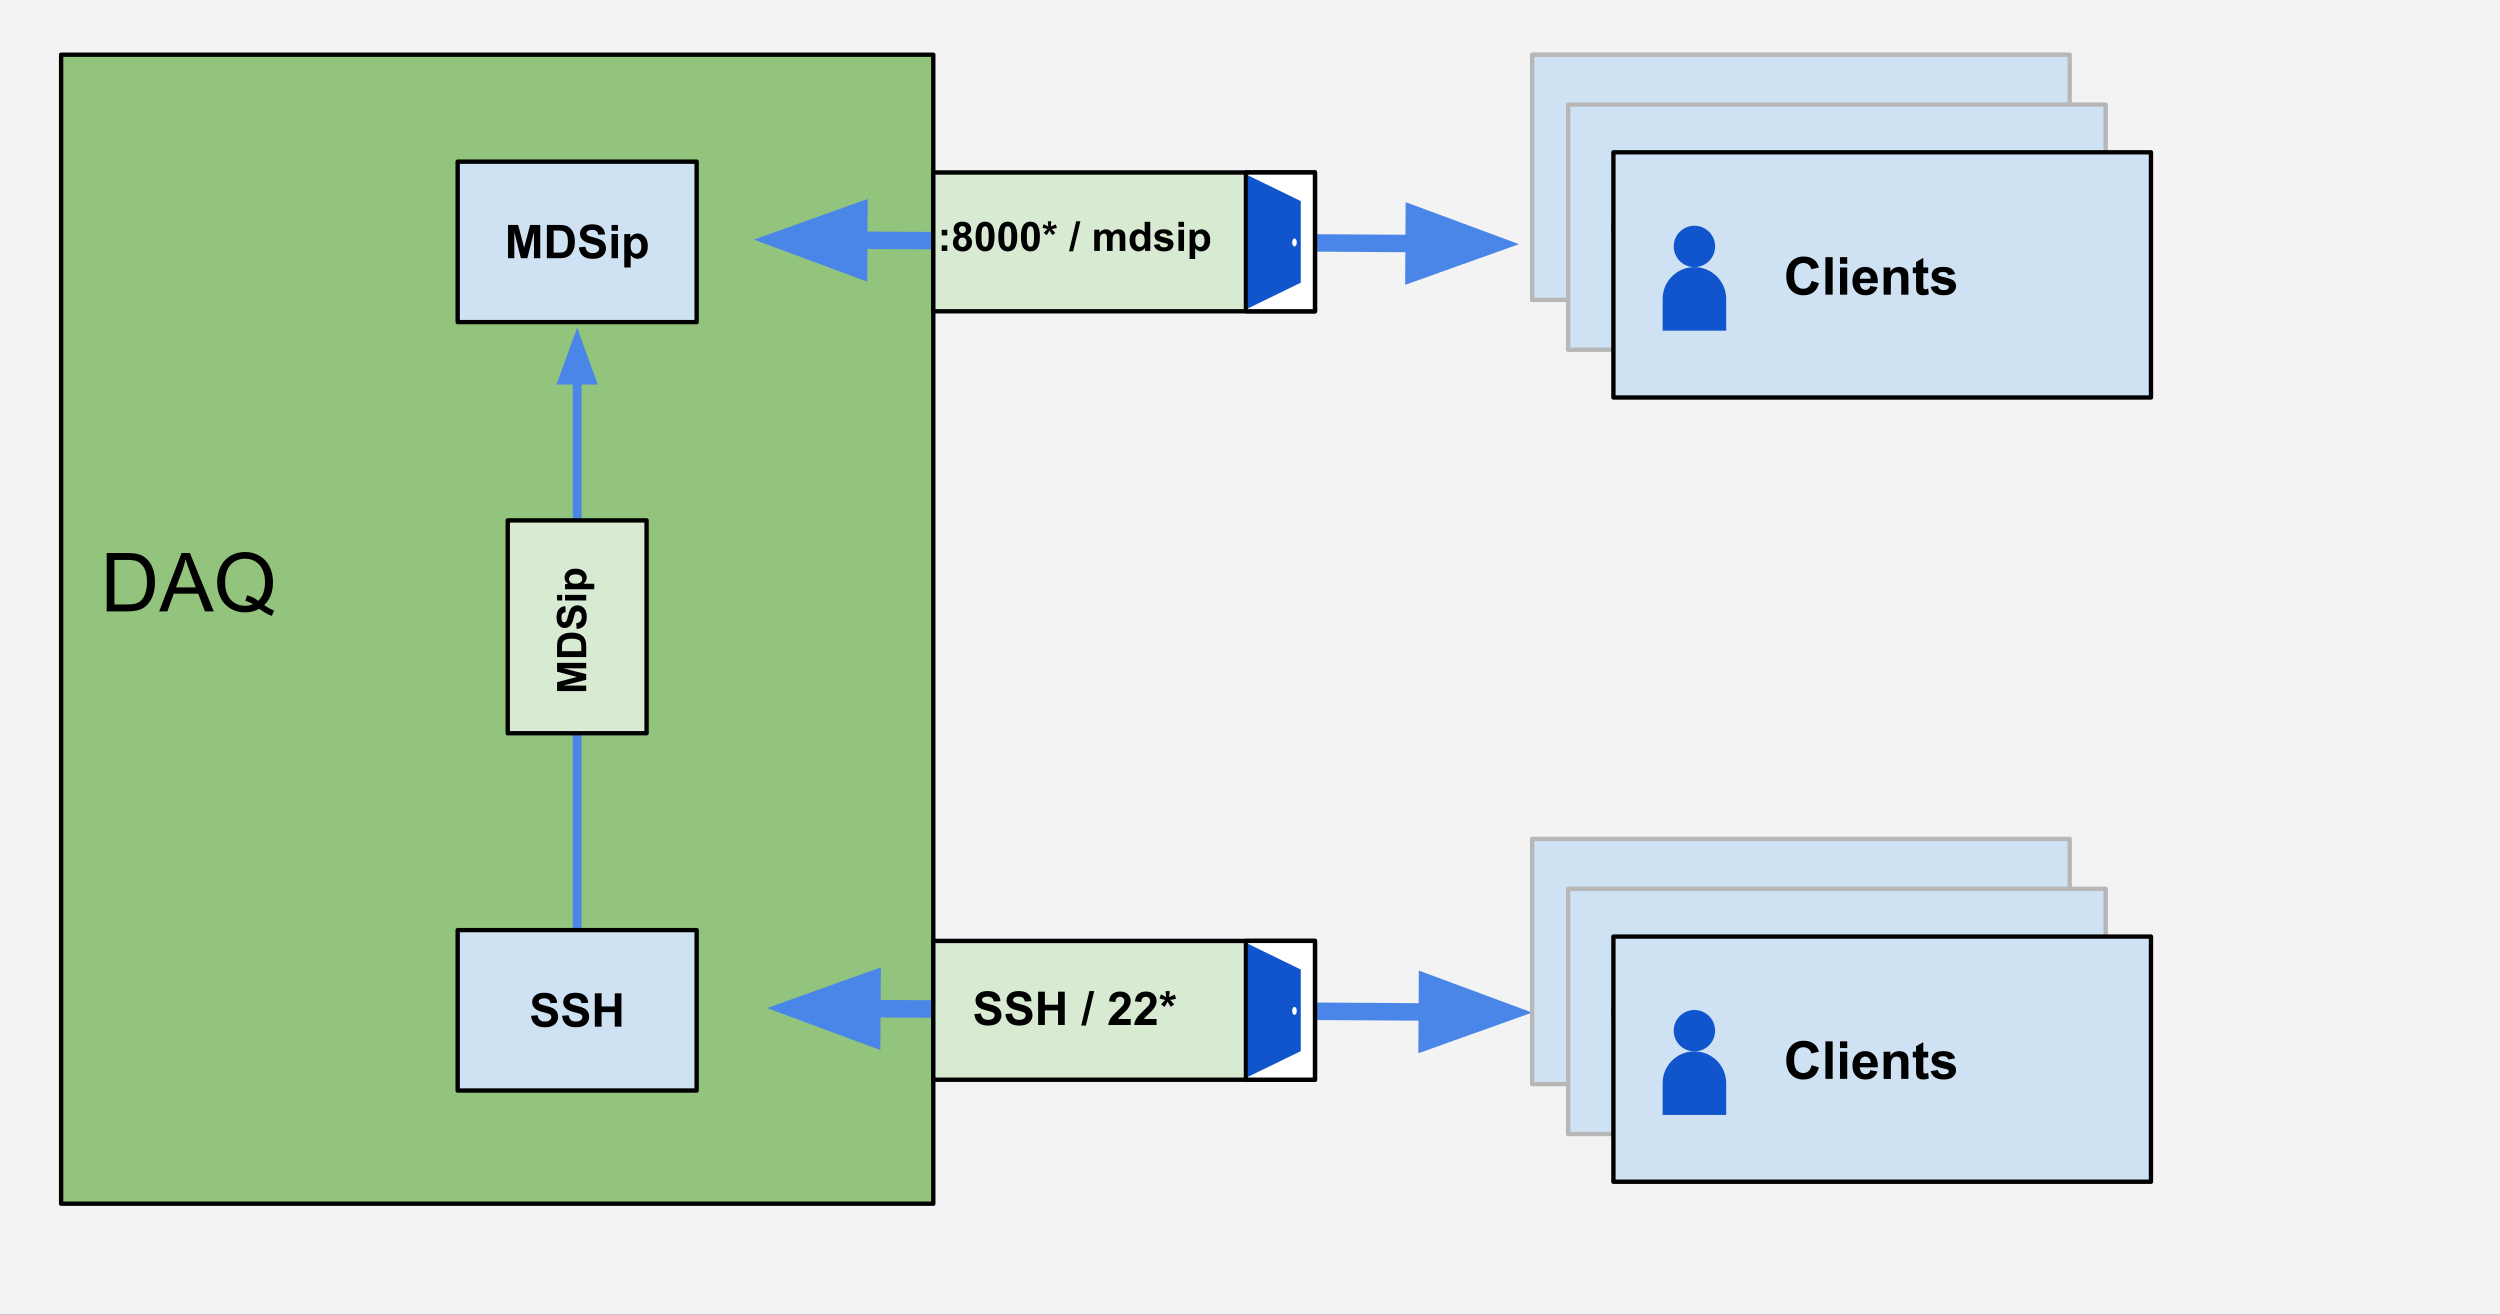 <svg version="1.1" viewBox="0.0 0.0 572.289 300.916" fill="none" stroke="none" stroke-linecap="square" stroke-miterlimit="10" xmlns:xlink="http://www.w3.org/1999/xlink" xmlns="http://www.w3.org/2000/svg"><rect x="0.0" y="0.0" width="572.289" height="300.916" fill="#333333" stroke="none"/><clipPath id="p.0"><path d="m0 0l572.289 0l0 300.916l-572.289 0l0 -300.916z" clip-rule="nonzero"/></clipPath><g clip-path="url(#p.0)"><path fill="#f3f3f3" d="m0 0l572.289 0l0 300.916l-572.289 0z" fill-rule="evenodd"/><path fill="#93c47d" d="m13.992 12.522l199.654 0l0 263.024l-199.654 0z" fill-rule="evenodd"/><path stroke="#000000" stroke-width="1.0" stroke-linejoin="round" stroke-linecap="butt" d="m13.992 12.522l199.654 0l0 263.024l-199.654 0z" fill-rule="evenodd"/><path fill="#000000" d="m24.43 139.954l0 -13.359l4.609 0q1.547 0 2.375 0.203q1.141 0.25 1.953 0.953q1.062 0.891 1.578 2.281q0.531 1.391 0.531 3.172q0 1.516 -0.359 2.703q-0.359 1.172 -0.922 1.938q-0.547 0.766 -1.203 1.219q-0.656 0.438 -1.594 0.672q-0.938 0.219 -2.141 0.219l-4.828 0zm1.766 -1.578l2.859 0q1.312 0 2.062 -0.234q0.75 -0.25 1.203 -0.703q0.625 -0.625 0.969 -1.688q0.359 -1.062 0.359 -2.578q0 -2.094 -0.688 -3.219q-0.688 -1.125 -1.672 -1.5q-0.703 -0.281 -2.281 -0.281l-2.812 0l0 10.203zm10.239 1.578l5.125 -13.359l1.906 0l5.469 13.359l-2.016 0l-1.547 -4.047l-5.594 0l-1.469 4.047l-1.875 0zm3.859 -5.484l4.531 0l-1.406 -3.703q-0.625 -1.688 -0.938 -2.766q-0.266 1.281 -0.719 2.547l-1.469 3.922zm20.178 4.047q1.234 0.859 2.266 1.25l-0.516 1.219q-1.438 -0.516 -2.875 -1.625q-1.484 0.828 -3.281 0.828q-1.812 0 -3.297 -0.875q-1.469 -0.875 -2.266 -2.453q-0.797 -1.594 -0.797 -3.578q0 -1.984 0.797 -3.594q0.812 -1.625 2.281 -2.469q1.484 -0.859 3.328 -0.859q1.844 0 3.328 0.891q1.484 0.875 2.266 2.453q0.781 1.578 0.781 3.562q0 1.656 -0.5 2.969q-0.5 1.312 -1.516 2.281zm-3.891 -2.25q1.531 0.422 2.516 1.281q1.562 -1.422 1.562 -4.281q0 -1.625 -0.547 -2.828q-0.547 -1.219 -1.609 -1.875q-1.062 -0.672 -2.391 -0.672q-1.969 0 -3.281 1.359q-1.297 1.344 -1.297 4.031q0 2.594 1.281 4.0q1.297 1.391 3.297 1.391q0.953 0 1.781 -0.359q-0.828 -0.531 -1.75 -0.766l0.438 -1.281z" fill-rule="nonzero"/><path fill="#000000" fill-opacity="0.0" d="m175.584 230.759l175.15 1.039" fill-rule="evenodd"/><path stroke="#4a86e8" stroke-width="4.0" stroke-linejoin="round" stroke-linecap="butt" d="m199.584 230.901l127.15 0.755" fill-rule="evenodd"/><path fill="#4a86e8" stroke="#4a86e8" stroke-width="4.0" stroke-linecap="butt" d="m199.623 224.294l-18.191 6.499l18.113 6.715z" fill-rule="evenodd"/><path fill="#4a86e8" stroke="#4a86e8" stroke-width="4.0" stroke-linecap="butt" d="m326.695 238.262l18.191 -6.499l-18.113 -6.715z" fill-rule="evenodd"/><path fill="#000000" fill-opacity="0.0" d="m172.568 54.853l175.15 1.039" fill-rule="evenodd"/><path stroke="#4a86e8" stroke-width="4.0" stroke-linejoin="round" stroke-linecap="butt" d="m196.568 54.995l127.15 0.755" fill-rule="evenodd"/><path fill="#4a86e8" stroke="#4a86e8" stroke-width="4.0" stroke-linecap="butt" d="m196.607 48.389l-18.191 6.499l18.113 6.715z" fill-rule="evenodd"/><path fill="#4a86e8" stroke="#4a86e8" stroke-width="4.0" stroke-linecap="butt" d="m323.679 62.357l18.191 -6.499l-18.113 -6.715z" fill-rule="evenodd"/><path fill="#d9ead3" d="m213.647 215.391l87.37 0l0 31.78l-87.37 0z" fill-rule="evenodd"/><path stroke="#000000" stroke-width="1.0" stroke-linejoin="round" stroke-linecap="butt" d="m213.647 215.391l87.37 0l0 31.78l-87.37 0z" fill-rule="evenodd"/><path fill="#000000" d="m223.038 232.147l1.5 -0.141q0.125 0.75 0.531 1.109q0.422 0.344 1.125 0.344q0.75 0 1.125 -0.312q0.375 -0.312 0.375 -0.734q0 -0.266 -0.156 -0.453q-0.156 -0.188 -0.562 -0.328q-0.266 -0.094 -1.234 -0.344q-1.234 -0.297 -1.734 -0.75q-0.703 -0.625 -0.703 -1.531q0 -0.594 0.328 -1.094q0.344 -0.516 0.953 -0.781q0.625 -0.266 1.5 -0.266q1.438 0 2.156 0.641q0.734 0.625 0.781 1.672l-1.547 0.078q-0.094 -0.594 -0.422 -0.844q-0.328 -0.266 -0.984 -0.266q-0.672 0 -1.047 0.281q-0.234 0.172 -0.234 0.469q0 0.266 0.219 0.469q0.297 0.234 1.422 0.5q1.125 0.266 1.656 0.562q0.547 0.281 0.844 0.781q0.312 0.484 0.312 1.203q0 0.656 -0.375 1.234q-0.359 0.562 -1.031 0.844q-0.656 0.281 -1.656 0.281q-1.438 0 -2.219 -0.672q-0.781 -0.672 -0.922 -1.953zm7.108 0l1.5 -0.141q0.125 0.75 0.531 1.109q0.422 0.344 1.125 0.344q0.75 0 1.125 -0.312q0.375 -0.312 0.375 -0.734q0 -0.266 -0.156 -0.453q-0.156 -0.188 -0.562 -0.328q-0.266 -0.094 -1.234 -0.344q-1.234 -0.297 -1.734 -0.75q-0.703 -0.625 -0.703 -1.531q0 -0.594 0.328 -1.094q0.344 -0.516 0.953 -0.781q0.625 -0.266 1.5 -0.266q1.438 0 2.156 0.641q0.734 0.625 0.781 1.672l-1.547 0.078q-0.094 -0.594 -0.422 -0.844q-0.328 -0.266 -0.984 -0.266q-0.672 0 -1.047 0.281q-0.234 0.172 -0.234 0.469q0 0.266 0.219 0.469q0.297 0.234 1.422 0.5q1.125 0.266 1.656 0.562q0.547 0.281 0.844 0.781q0.312 0.484 0.312 1.203q0 0.656 -0.375 1.234q-0.359 0.562 -1.031 0.844q-0.656 0.281 -1.656 0.281q-1.438 0 -2.219 -0.672q-0.781 -0.672 -0.922 -1.953zm7.498 2.484l0 -7.625l1.547 0l0 3.0l3.016 0l0 -3.0l1.531 0l0 7.625l-1.531 0l0 -3.328l-3.016 0l0 3.328l-1.547 0zm9.859 0.125l1.891 -7.891l1.094 0l-1.906 7.891l-1.078 0zm11.328 -1.484l0 1.359l-5.125 0q0.078 -0.766 0.5 -1.453q0.422 -0.703 1.641 -1.828q0.984 -0.922 1.219 -1.25q0.297 -0.453 0.297 -0.906q0 -0.484 -0.266 -0.75q-0.266 -0.266 -0.719 -0.266q-0.453 0 -0.734 0.281q-0.266 0.281 -0.312 0.922l-1.453 -0.156q0.125 -1.203 0.812 -1.719q0.688 -0.531 1.719 -0.531q1.125 0 1.766 0.609q0.656 0.609 0.656 1.516q0 0.516 -0.188 0.984q-0.188 0.453 -0.578 0.969q-0.266 0.344 -0.969 0.984q-0.688 0.625 -0.875 0.828q-0.172 0.203 -0.297 0.406l2.906 0zm5.927 0l0 1.359l-5.125 0q0.078 -0.766 0.5 -1.453q0.422 -0.703 1.641 -1.828q0.984 -0.922 1.219 -1.25q0.297 -0.453 0.297 -0.906q0 -0.484 -0.266 -0.75q-0.266 -0.266 -0.719 -0.266q-0.453 0 -0.734 0.281q-0.266 0.281 -0.312 0.922l-1.453 -0.156q0.125 -1.203 0.812 -1.719q0.688 -0.531 1.719 -0.531q1.125 0 1.766 0.609q0.656 0.609 0.656 1.516q0 0.516 -0.188 0.984q-0.188 0.453 -0.578 0.969q-0.266 0.344 -0.969 0.984q-0.688 0.625 -0.875 0.828q-0.172 0.203 -0.297 0.406l2.906 0zm1.817 -2.766l-0.797 -0.609q0.375 -0.422 0.781 -0.797q0.172 -0.156 0.203 -0.203q-0.125 -0.016 -0.734 -0.172q-0.453 -0.109 -0.594 -0.156l0.312 -0.922q0.688 0.281 1.219 0.609q-0.125 -0.844 -0.125 -1.391l0.922 0q0 0.391 -0.141 1.406q0.109 -0.047 0.453 -0.203q0.469 -0.219 0.859 -0.375l0.281 0.953q-0.578 0.125 -1.344 0.25l0.625 0.703q0.188 0.219 0.297 0.344l-0.797 0.531l-0.703 -1.156q-0.312 0.562 -0.719 1.188z" fill-rule="nonzero"/><path fill="#cfe2f3" d="m350.734 12.514l123.055 0l0 56.126l-123.055 0z" fill-rule="evenodd"/><path stroke="#b7b7b7" stroke-width="1.0" stroke-linejoin="round" stroke-linecap="butt" d="m350.734 12.514l123.055 0l0 56.126l-123.055 0z" fill-rule="evenodd"/><path fill="#000000" d="m370.702 42.81l1.766 0.453q-0.562 2.172 -2.0 3.328q-1.438 1.141 -3.531 1.141q-2.156 0 -3.516 -0.875q-1.344 -0.891 -2.062 -2.547q-0.703 -1.672 -0.703 -3.594q0 -2.078 0.797 -3.625q0.797 -1.562 2.266 -2.359q1.484 -0.812 3.25 -0.812q2.0 0 3.359 1.016q1.375 1.016 1.906 2.875l-1.734 0.406q-0.469 -1.453 -1.359 -2.109q-0.875 -0.672 -2.203 -0.672q-1.547 0 -2.578 0.734q-1.031 0.734 -1.453 1.984q-0.422 1.234 -0.422 2.562q0 1.703 0.5 2.969q0.5 1.266 1.547 1.906q1.047 0.625 2.266 0.625q1.484 0 2.516 -0.859q1.031 -0.859 1.391 -2.547zm3.692 4.688l0 -13.359l1.641 0l0 13.359l-1.641 0zm4.192 -11.469l0 -1.891l1.641 0l0 1.891l-1.641 0zm0 11.469l0 -9.672l1.641 0l0 9.672l-1.641 0zm10.77 -3.109l1.688 0.203q-0.406 1.484 -1.484 2.312q-1.078 0.812 -2.766 0.812q-2.125 0 -3.375 -1.297q-1.234 -1.312 -1.234 -3.672q0 -2.453 1.25 -3.797q1.266 -1.344 3.266 -1.344q1.938 0 3.156 1.328q1.234 1.312 1.234 3.703q0 0.156 0 0.438l-7.219 0q0.094 1.594 0.906 2.453q0.812 0.844 2.016 0.844q0.906 0 1.547 -0.469q0.641 -0.484 1.016 -1.516zm-5.391 -2.656l5.406 0q-0.109 -1.219 -0.625 -1.828q-0.781 -0.953 -2.031 -0.953q-1.125 0 -1.906 0.766q-0.766 0.75 -0.844 2.016zm9.141 5.766l0 -9.672l1.469 0l0 1.375q1.062 -1.594 3.078 -1.594q0.875 0 1.609 0.312q0.734 0.312 1.094 0.828q0.375 0.5 0.516 1.203q0.094 0.453 0.094 1.594l0 5.953l-1.641 0l0 -5.891q0 -1.0 -0.203 -1.484q-0.188 -0.5 -0.672 -0.797q-0.484 -0.297 -1.141 -0.297q-1.047 0 -1.812 0.672q-0.75 0.656 -0.75 2.516l0 5.281l-1.641 0zm13.954 -1.469l0.234 1.453q-0.688 0.141 -1.234 0.141q-0.891 0 -1.391 -0.281q-0.484 -0.281 -0.688 -0.734q-0.203 -0.469 -0.203 -1.938l0 -5.578l-1.203 0l0 -1.266l1.203 0l0 -2.391l1.625 -0.984l0 3.375l1.656 0l0 1.266l-1.656 0l0 5.672q0 0.688 0.078 0.891q0.094 0.203 0.281 0.328q0.203 0.109 0.578 0.109q0.266 0 0.719 -0.062zm0.949 -1.422l1.625 -0.25q0.125 0.969 0.75 1.5q0.625 0.516 1.75 0.516q1.125 0 1.672 -0.453q0.547 -0.469 0.547 -1.094q0 -0.547 -0.484 -0.875q-0.328 -0.219 -1.672 -0.547q-1.812 -0.469 -2.516 -0.797q-0.688 -0.328 -1.047 -0.906q-0.359 -0.594 -0.359 -1.312q0 -0.641 0.297 -1.188q0.297 -0.562 0.812 -0.922q0.375 -0.281 1.031 -0.469q0.672 -0.203 1.422 -0.203q1.141 0 2.0 0.328q0.859 0.328 1.266 0.891q0.422 0.562 0.578 1.5l-1.609 0.219q-0.109 -0.75 -0.641 -1.172q-0.516 -0.422 -1.469 -0.422q-1.141 0 -1.625 0.375q-0.469 0.375 -0.469 0.875q0 0.312 0.188 0.578q0.203 0.266 0.641 0.438q0.234 0.094 1.438 0.422q1.75 0.453 2.438 0.75q0.688 0.297 1.078 0.859q0.391 0.562 0.391 1.406q0 0.828 -0.484 1.547q-0.469 0.719 -1.375 1.125q-0.906 0.391 -2.047 0.391q-1.875 0 -2.875 -0.781q-0.984 -0.781 -1.25 -2.328z" fill-rule="nonzero"/><path fill="#cfe2f3" d="m358.97 23.934l123.055 0l0 56.126l-123.055 0z" fill-rule="evenodd"/><path stroke="#b7b7b7" stroke-width="1.0" stroke-linejoin="round" stroke-linecap="butt" d="m358.97 23.934l123.055 0l0 56.126l-123.055 0z" fill-rule="evenodd"/><path fill="#000000" d="m378.939 54.23l1.766 0.453q-0.562 2.172 -2.0 3.328q-1.438 1.141 -3.531 1.141q-2.156 0 -3.516 -0.875q-1.344 -0.891 -2.062 -2.547q-0.703 -1.672 -0.703 -3.594q0 -2.078 0.797 -3.625q0.797 -1.562 2.266 -2.359q1.484 -0.812 3.25 -0.812q2.0 0 3.359 1.016q1.375 1.016 1.906 2.875l-1.734 0.406q-0.469 -1.453 -1.359 -2.109q-0.875 -0.672 -2.203 -0.672q-1.547 0 -2.578 0.734q-1.031 0.734 -1.453 1.984q-0.422 1.234 -0.422 2.562q0 1.703 0.5 2.969q0.5 1.266 1.547 1.906q1.047 0.625 2.266 0.625q1.484 0 2.516 -0.859q1.031 -0.859 1.391 -2.547zm3.692 4.688l0 -13.359l1.641 0l0 13.359l-1.641 0zm4.192 -11.469l0 -1.891l1.641 0l0 1.891l-1.641 0zm0 11.469l0 -9.672l1.641 0l0 9.672l-1.641 0zm10.77 -3.109l1.688 0.203q-0.406 1.484 -1.484 2.312q-1.078 0.812 -2.766 0.812q-2.125 0 -3.375 -1.297q-1.234 -1.312 -1.234 -3.672q0 -2.453 1.25 -3.797q1.266 -1.344 3.266 -1.344q1.938 0 3.156 1.328q1.234 1.312 1.234 3.703q0 0.156 0 0.438l-7.219 0q0.094 1.594 0.906 2.453q0.812 0.844 2.016 0.844q0.906 0 1.547 -0.469q0.641 -0.484 1.016 -1.516zm-5.391 -2.656l5.406 0q-0.109 -1.219 -0.625 -1.828q-0.781 -0.953 -2.031 -0.953q-1.125 0 -1.906 0.766q-0.766 0.75 -0.844 2.016zm9.141 5.766l0 -9.672l1.469 0l0 1.375q1.062 -1.594 3.078 -1.594q0.875 0 1.609 0.312q0.734 0.312 1.094 0.828q0.375 0.5 0.516 1.203q0.094 0.453 0.094 1.594l0 5.953l-1.641 0l0 -5.891q0 -1.0 -0.203 -1.484q-0.188 -0.5 -0.672 -0.797q-0.484 -0.297 -1.141 -0.297q-1.047 0 -1.812 0.672q-0.75 0.656 -0.75 2.516l0 5.281l-1.641 0zm13.954 -1.469l0.234 1.453q-0.688 0.141 -1.234 0.141q-0.891 0 -1.391 -0.281q-0.484 -0.281 -0.688 -0.734q-0.203 -0.469 -0.203 -1.938l0 -5.578l-1.203 0l0 -1.266l1.203 0l0 -2.391l1.625 -0.984l0 3.375l1.656 0l0 1.266l-1.656 0l0 5.672q0 0.688 0.078 0.891q0.094 0.203 0.281 0.328q0.203 0.109 0.578 0.109q0.266 0 0.719 -0.062zm0.949 -1.422l1.625 -0.25q0.125 0.969 0.75 1.5q0.625 0.516 1.75 0.516q1.125 0 1.672 -0.453q0.547 -0.469 0.547 -1.094q0 -0.547 -0.484 -0.875q-0.328 -0.219 -1.672 -0.547q-1.812 -0.469 -2.516 -0.797q-0.688 -0.328 -1.047 -0.906q-0.359 -0.594 -0.359 -1.312q0 -0.641 0.297 -1.188q0.297 -0.562 0.812 -0.922q0.375 -0.281 1.031 -0.469q0.672 -0.203 1.422 -0.203q1.141 0 2.0 0.328q0.859 0.328 1.266 0.891q0.422 0.562 0.578 1.5l-1.609 0.219q-0.109 -0.75 -0.641 -1.172q-0.516 -0.422 -1.469 -0.422q-1.141 0 -1.625 0.375q-0.469 0.375 -0.469 0.875q0 0.312 0.188 0.578q0.203 0.266 0.641 0.438q0.234 0.094 1.438 0.422q1.75 0.453 2.438 0.75q0.688 0.297 1.078 0.859q0.391 0.562 0.391 1.406q0 0.828 -0.484 1.547q-0.469 0.719 -1.375 1.125q-0.906 0.391 -2.047 0.391q-1.875 0 -2.875 -0.781q-0.984 -0.781 -1.25 -2.328z" fill-rule="nonzero"/><path fill="#cfe2f3" d="m369.335 34.866l123.055 0l0 56.126l-123.055 0z" fill-rule="evenodd"/><path stroke="#000000" stroke-width="1.0" stroke-linejoin="round" stroke-linecap="butt" d="m369.335 34.866l123.055 0l0 56.126l-123.055 0z" fill-rule="evenodd"/><path fill="#000000" d="m414.716 64.293l1.672 0.531q-0.375 1.406 -1.281 2.094q-0.906 0.672 -2.281 0.672q-1.719 0 -2.828 -1.156q-1.094 -1.172 -1.094 -3.203q0 -2.141 1.109 -3.328q1.109 -1.188 2.922 -1.188q1.578 0 2.562 0.922q0.578 0.562 0.875 1.594l-1.719 0.406q-0.156 -0.672 -0.641 -1.047q-0.484 -0.391 -1.172 -0.391q-0.953 0 -1.547 0.688q-0.594 0.672 -0.594 2.219q0 1.625 0.578 2.312q0.594 0.688 1.531 0.688q0.688 0 1.188 -0.438q0.5 -0.438 0.719 -1.375zm3.15 3.156l0 -8.594l1.656 0l0 8.594l-1.656 0zm3.334 -7.062l0 -1.531l1.656 0l0 1.531l-1.656 0zm0 7.062l0 -6.219l1.656 0l0 6.219l-1.656 0zm6.943 -1.984l1.641 0.281q-0.312 0.906 -1.0 1.375q-0.688 0.469 -1.703 0.469q-1.625 0 -2.406 -1.062q-0.625 -0.844 -0.625 -2.141q0 -1.547 0.812 -2.422q0.812 -0.875 2.047 -0.875q1.391 0 2.188 0.922q0.812 0.906 0.766 2.797l-4.125 0q0.031 0.734 0.406 1.141q0.375 0.406 0.953 0.406q0.375 0 0.641 -0.203q0.266 -0.219 0.406 -0.688zm0.094 -1.656q-0.016 -0.719 -0.375 -1.094q-0.344 -0.375 -0.859 -0.375q-0.531 0 -0.891 0.391q-0.344 0.406 -0.344 1.078l2.469 0zm8.627 3.641l-1.641 0l0 -3.172q0 -1.016 -0.109 -1.312q-0.094 -0.297 -0.344 -0.453q-0.234 -0.172 -0.562 -0.172q-0.438 0 -0.781 0.234q-0.328 0.234 -0.453 0.625q-0.125 0.391 -0.125 1.438l0 2.812l-1.656 0l0 -6.219l1.531 0l0 0.906q0.812 -1.047 2.062 -1.047q0.531 0 0.984 0.203q0.453 0.188 0.688 0.5q0.234 0.297 0.312 0.688q0.094 0.375 0.094 1.094l0 3.875zm4.533 -6.219l0 1.312l-1.125 0l0 2.5q0 0.766 0.031 0.891q0.031 0.125 0.141 0.219q0.125 0.078 0.281 0.078q0.234 0 0.656 -0.172l0.141 1.281q-0.562 0.25 -1.297 0.25q-0.438 0 -0.797 -0.141q-0.359 -0.156 -0.531 -0.391q-0.156 -0.25 -0.234 -0.641q-0.047 -0.297 -0.047 -1.172l0 -2.703l-0.75 0l0 -1.312l0.75 0l0 -1.234l1.656 -0.969l0 2.203l1.125 0zm0.559 4.438l1.656 -0.25q0.109 0.484 0.422 0.734q0.328 0.25 0.906 0.25q0.641 0 0.953 -0.234q0.219 -0.172 0.219 -0.438q0 -0.188 -0.109 -0.312q-0.125 -0.125 -0.547 -0.219q-2.0 -0.438 -2.531 -0.797q-0.734 -0.516 -0.734 -1.406q0 -0.812 0.625 -1.359q0.641 -0.547 1.984 -0.547q1.281 0 1.906 0.422q0.625 0.406 0.859 1.219l-1.562 0.281q-0.094 -0.359 -0.375 -0.547q-0.281 -0.203 -0.797 -0.203q-0.641 0 -0.922 0.188q-0.188 0.125 -0.188 0.328q0 0.188 0.156 0.312q0.219 0.156 1.531 0.453q1.328 0.297 1.844 0.734q0.516 0.438 0.516 1.219q0 0.859 -0.719 1.484q-0.703 0.609 -2.109 0.609q-1.266 0 -2.016 -0.516q-0.734 -0.516 -0.969 -1.406z" fill-rule="nonzero"/><path fill="#1155cc" d="m383.141 56.412l0 0c0 -2.617 2.121 -4.738 4.738 -4.738l0 0c1.257 0 2.462 0.499 3.35 1.388c0.888 0.889 1.388 2.094 1.388 3.35l0 0c0 2.617 -2.121 4.738 -4.738 4.738l0 0c-2.617 0 -4.738 -2.121 -4.738 -4.738z" fill-rule="evenodd"/><path fill="#1155cc" d="m387.878 61.147l0 0l0 0c1.929 0 3.779 0.766 5.143 2.13c1.364 1.364 2.13 3.214 2.13 5.143l0 7.274c0 6.866455E-5 -6.1035156E-5 1.2207031E-4 -1.2207031E-4 1.2207031E-4l-14.548 -1.2207031E-4l0 0c-6.1035156E-5 0 -1.2207031E-4 -5.340576E-5 -1.2207031E-4 -1.2207031E-4l1.2207031E-4 -7.274l0 0c0 -4.017 3.257 -7.274 7.274 -7.274z" fill-rule="evenodd"/><path fill="#d9ead3" d="m213.647 39.483l87.37 0l0 31.78l-87.37 0z" fill-rule="evenodd"/><path stroke="#000000" stroke-width="1.0" stroke-linejoin="round" stroke-linecap="butt" d="m213.647 39.483l87.37 0l0 31.78l-87.37 0z" fill-rule="evenodd"/><path fill="#000000" d="m215.569 53.88l0 -1.281l1.281 0l0 1.281l-1.281 0zm0 3.562l0 -1.281l1.281 0l0 1.281l-1.281 0zm3.684 -3.609q-0.5 -0.203 -0.734 -0.562q-0.219 -0.375 -0.219 -0.812q0 -0.75 0.516 -1.234q0.531 -0.484 1.484 -0.484q0.953 0 1.484 0.484q0.531 0.484 0.531 1.234q0 0.469 -0.25 0.828q-0.234 0.359 -0.672 0.547q0.547 0.234 0.828 0.672q0.297 0.422 0.297 0.969q0 0.938 -0.594 1.516q-0.578 0.578 -1.562 0.578q-0.906 0 -1.516 -0.484q-0.719 -0.562 -0.719 -1.547q0 -0.547 0.266 -1.0q0.281 -0.453 0.859 -0.703zm0.266 -1.281q0 0.375 0.203 0.594q0.219 0.219 0.578 0.219q0.375 0 0.594 -0.219q0.219 -0.219 0.219 -0.594q0 -0.359 -0.219 -0.578q-0.219 -0.219 -0.578 -0.219q-0.359 0 -0.578 0.219q-0.219 0.219 -0.219 0.578zm-0.125 2.859q0 0.531 0.266 0.828q0.281 0.297 0.688 0.297q0.391 0 0.641 -0.281q0.266 -0.297 0.266 -0.828q0 -0.469 -0.266 -0.75q-0.266 -0.297 -0.672 -0.297q-0.469 0 -0.703 0.328q-0.219 0.328 -0.219 0.703zm6.11 -4.672q0.969 0 1.516 0.688q0.656 0.828 0.656 2.719q0 1.906 -0.656 2.734q-0.547 0.672 -1.516 0.672q-0.984 0 -1.578 -0.75q-0.594 -0.75 -0.594 -2.672q0 -1.875 0.656 -2.703q0.547 -0.688 1.516 -0.688zm0 1.062q-0.234 0 -0.422 0.156q-0.172 0.141 -0.281 0.516q-0.125 0.5 -0.125 1.672q0 1.172 0.109 1.625q0.125 0.438 0.297 0.578q0.188 0.141 0.422 0.141q0.234 0 0.406 -0.141q0.188 -0.156 0.281 -0.531q0.141 -0.5 0.141 -1.672q0 -1.172 -0.125 -1.609q-0.109 -0.438 -0.297 -0.578q-0.172 -0.156 -0.406 -0.156zm5.188 -1.062q0.969 0 1.516 0.688q0.656 0.828 0.656 2.719q0 1.906 -0.656 2.734q-0.547 0.672 -1.516 0.672q-0.984 0 -1.578 -0.75q-0.594 -0.75 -0.594 -2.672q0 -1.875 0.656 -2.703q0.547 -0.688 1.516 -0.688zm0 1.062q-0.234 0 -0.422 0.156q-0.172 0.141 -0.281 0.516q-0.125 0.5 -0.125 1.672q0 1.172 0.109 1.625q0.125 0.438 0.297 0.578q0.188 0.141 0.422 0.141q0.234 0 0.406 -0.141q0.188 -0.156 0.281 -0.531q0.141 -0.5 0.141 -1.672q0 -1.172 -0.125 -1.609q-0.109 -0.438 -0.297 -0.578q-0.172 -0.156 -0.406 -0.156zm5.188 -1.062q0.969 0 1.516 0.688q0.656 0.828 0.656 2.719q0 1.906 -0.656 2.734q-0.547 0.672 -1.516 0.672q-0.984 0 -1.578 -0.75q-0.594 -0.75 -0.594 -2.672q0 -1.875 0.656 -2.703q0.547 -0.688 1.516 -0.688zm0 1.062q-0.234 0 -0.422 0.156q-0.172 0.141 -0.281 0.516q-0.125 0.5 -0.125 1.672q0 1.172 0.109 1.625q0.125 0.438 0.297 0.578q0.188 0.141 0.422 0.141q0.234 0 0.406 -0.141q0.188 -0.156 0.281 -0.531q0.141 -0.5 0.141 -1.672q0 -1.172 -0.125 -1.609q-0.109 -0.438 -0.297 -0.578q-0.172 -0.156 -0.406 -0.156zm3.735 2.031l-0.688 -0.531q0.328 -0.375 0.688 -0.703q0.141 -0.141 0.172 -0.172q-0.109 -0.016 -0.641 -0.156q-0.391 -0.094 -0.516 -0.141l0.266 -0.797q0.609 0.234 1.078 0.531q-0.109 -0.75 -0.109 -1.219l0.797 0q0 0.344 -0.109 1.219q0.078 -0.031 0.391 -0.172q0.406 -0.188 0.75 -0.312l0.25 0.812q-0.516 0.125 -1.172 0.234l0.547 0.609q0.156 0.188 0.25 0.312l-0.688 0.453l-0.625 -1.016q-0.281 0.5 -0.641 1.047zm5.097 3.719l1.656 -6.906l0.953 0l-1.672 6.906l-0.938 0zm5.777 -4.953l1.172 0l0 0.672q0.641 -0.781 1.516 -0.781q0.453 0 0.797 0.203q0.344 0.188 0.562 0.578q0.328 -0.391 0.688 -0.578q0.375 -0.203 0.797 -0.203q0.531 0 0.891 0.219q0.375 0.219 0.562 0.641q0.125 0.312 0.125 1.0l0 3.094l-1.281 0l0 -2.766q0 -0.719 -0.125 -0.922q-0.188 -0.281 -0.547 -0.281q-0.266 0 -0.516 0.172q-0.234 0.156 -0.344 0.484q-0.094 0.312 -0.094 0.984l0 2.328l-1.281 0l0 -2.656q0 -0.703 -0.078 -0.906q-0.062 -0.203 -0.203 -0.297q-0.141 -0.109 -0.391 -0.109q-0.297 0 -0.531 0.172q-0.234 0.156 -0.344 0.453q-0.094 0.297 -0.094 1.0l0 2.344l-1.281 0l0 -4.844zm12.825 4.844l-1.188 0l0 -0.703q-0.297 0.406 -0.703 0.609q-0.406 0.203 -0.812 0.203q-0.828 0 -1.438 -0.672q-0.594 -0.672 -0.594 -1.875q0 -1.234 0.578 -1.875q0.594 -0.641 1.469 -0.641q0.812 0 1.406 0.688l0 -2.406l1.281 0l0 6.672zm-3.422 -2.516q0 0.766 0.219 1.109q0.312 0.5 0.859 0.5q0.453 0 0.75 -0.375q0.312 -0.375 0.312 -1.125q0 -0.828 -0.297 -1.188q-0.297 -0.375 -0.766 -0.375q-0.453 0 -0.766 0.359q-0.312 0.359 -0.312 1.094zm4.229 1.141l1.281 -0.203q0.078 0.375 0.328 0.578q0.266 0.188 0.703 0.188q0.5 0 0.75 -0.188q0.172 -0.125 0.172 -0.344q0 -0.141 -0.094 -0.234q-0.094 -0.094 -0.422 -0.172q-1.547 -0.344 -1.969 -0.625q-0.578 -0.391 -0.578 -1.094q0 -0.625 0.5 -1.047q0.5 -0.438 1.547 -0.438q0.984 0 1.469 0.328q0.484 0.328 0.672 0.953l-1.219 0.234q-0.078 -0.281 -0.297 -0.438q-0.203 -0.156 -0.609 -0.156q-0.5 0 -0.719 0.141q-0.156 0.109 -0.156 0.266q0 0.141 0.141 0.234q0.172 0.125 1.188 0.359q1.031 0.234 1.438 0.562q0.391 0.344 0.391 0.953q0 0.672 -0.562 1.156q-0.547 0.469 -1.641 0.469q-0.984 0 -1.562 -0.391q-0.578 -0.406 -0.75 -1.094zm5.641 -4.125l0 -1.172l1.281 0l0 1.172l-1.281 0zm0 5.5l0 -4.844l1.281 0l0 4.844l-1.281 0zm2.56 -4.844l1.188 0l0 0.719q0.234 -0.359 0.625 -0.594q0.391 -0.234 0.875 -0.234q0.844 0 1.438 0.672q0.594 0.656 0.594 1.828q0 1.219 -0.594 1.891q-0.594 0.672 -1.438 0.672q-0.406 0 -0.734 -0.156q-0.328 -0.156 -0.688 -0.547l0 2.438l-1.266 0l0 -6.688zm1.266 2.344q0 0.812 0.312 1.203q0.328 0.391 0.797 0.391q0.438 0 0.734 -0.359q0.297 -0.359 0.297 -1.172q0 -0.766 -0.312 -1.125q-0.297 -0.375 -0.75 -0.375q-0.469 0 -0.781 0.359q-0.297 0.359 -0.297 1.078z" fill-rule="nonzero"/><path fill="#ffffff" d="m285.213 39.483l15.803 0l0 31.78l-15.803 0z" fill-rule="evenodd"/><path stroke="#000000" stroke-width="1.0" stroke-linejoin="round" stroke-linecap="butt" d="m285.213 39.483l15.803 0l0 31.78l-15.803 0z" fill-rule="evenodd"/><path fill="#1155cc" d="m285.632 40.124l12.134 5.909l0 18.68l-12.134 5.909z" fill-rule="evenodd"/><path fill="#ffffff" d="m295.795 55.499l0 0c0 -0.504 0.238 -0.912 0.531 -0.912l0 0c0.141 0 0.276 0.096 0.376 0.267c0.1 0.171 0.156 0.403 0.156 0.645l0 0c0 0.504 -0.238 0.912 -0.531 0.912l0 0c-0.293 0 -0.531 -0.408 -0.531 -0.912z" fill-rule="evenodd"/><path fill="#ffffff" d="m285.213 215.389l15.803 0l0 31.78l-15.803 0z" fill-rule="evenodd"/><path stroke="#000000" stroke-width="1.0" stroke-linejoin="round" stroke-linecap="butt" d="m285.213 215.389l15.803 0l0 31.78l-15.803 0z" fill-rule="evenodd"/><path fill="#1155cc" d="m285.632 216.03l12.134 5.909l0 18.68l-12.134 5.909z" fill-rule="evenodd"/><path fill="#ffffff" d="m295.795 231.404l0 0c0 -0.504 0.238 -0.912 0.531 -0.912l0 0c0.141 0 0.276 0.096 0.376 0.267c0.1 0.171 0.156 0.403 0.156 0.645l0 0c0 0.504 -0.238 0.912 -0.531 0.912l0 0c-0.293 0 -0.531 -0.408 -0.531 -0.912z" fill-rule="evenodd"/><path fill="#cfe2f3" d="m350.734 192.042l123.055 0l0 56.126l-123.055 0z" fill-rule="evenodd"/><path stroke="#b7b7b7" stroke-width="1.0" stroke-linejoin="round" stroke-linecap="butt" d="m350.734 192.042l123.055 0l0 56.126l-123.055 0z" fill-rule="evenodd"/><path fill="#000000" d="m370.702 222.337l1.766 0.453q-0.562 2.172 -2.0 3.328q-1.438 1.141 -3.531 1.141q-2.156 0 -3.516 -0.875q-1.344 -0.891 -2.062 -2.547q-0.703 -1.672 -0.703 -3.594q0 -2.078 0.797 -3.625q0.797 -1.562 2.266 -2.359q1.484 -0.812 3.25 -0.812q2.0 0 3.359 1.016q1.375 1.016 1.906 2.875l-1.734 0.406q-0.469 -1.453 -1.359 -2.109q-0.875 -0.672 -2.203 -0.672q-1.547 0 -2.578 0.734q-1.031 0.734 -1.453 1.984q-0.422 1.234 -0.422 2.562q0 1.703 0.5 2.969q0.5 1.266 1.547 1.906q1.047 0.625 2.266 0.625q1.484 0 2.516 -0.859q1.031 -0.859 1.391 -2.547zm3.692 4.688l0 -13.359l1.641 0l0 13.359l-1.641 0zm4.192 -11.469l0 -1.891l1.641 0l0 1.891l-1.641 0zm0 11.469l0 -9.672l1.641 0l0 9.672l-1.641 0zm10.77 -3.109l1.688 0.203q-0.406 1.484 -1.484 2.312q-1.078 0.812 -2.766 0.812q-2.125 0 -3.375 -1.297q-1.234 -1.312 -1.234 -3.672q0 -2.453 1.25 -3.797q1.266 -1.344 3.266 -1.344q1.938 0 3.156 1.328q1.234 1.312 1.234 3.703q0 0.156 0 0.438l-7.219 0q0.094 1.594 0.906 2.453q0.812 0.844 2.016 0.844q0.906 0 1.547 -0.469q0.641 -0.484 1.016 -1.516zm-5.391 -2.656l5.406 0q-0.109 -1.219 -0.625 -1.828q-0.781 -0.953 -2.031 -0.953q-1.125 0 -1.906 0.766q-0.766 0.75 -0.844 2.016zm9.141 5.766l0 -9.672l1.469 0l0 1.375q1.062 -1.594 3.078 -1.594q0.875 0 1.609 0.312q0.734 0.312 1.094 0.828q0.375 0.5 0.516 1.203q0.094 0.453 0.094 1.594l0 5.953l-1.641 0l0 -5.891q0 -1.0 -0.203 -1.484q-0.188 -0.5 -0.672 -0.797q-0.484 -0.297 -1.141 -0.297q-1.047 0 -1.812 0.672q-0.75 0.656 -0.75 2.516l0 5.281l-1.641 0zm13.954 -1.469l0.234 1.453q-0.688 0.141 -1.234 0.141q-0.891 0 -1.391 -0.281q-0.484 -0.281 -0.688 -0.734q-0.203 -0.469 -0.203 -1.938l0 -5.578l-1.203 0l0 -1.266l1.203 0l0 -2.391l1.625 -0.984l0 3.375l1.656 0l0 1.266l-1.656 0l0 5.672q0 0.688 0.078 0.891q0.094 0.203 0.281 0.328q0.203 0.109 0.578 0.109q0.266 0 0.719 -0.062zm0.949 -1.422l1.625 -0.25q0.125 0.969 0.75 1.5q0.625 0.516 1.75 0.516q1.125 0 1.672 -0.453q0.547 -0.469 0.547 -1.094q0 -0.547 -0.484 -0.875q-0.328 -0.219 -1.672 -0.547q-1.812 -0.469 -2.516 -0.797q-0.688 -0.328 -1.047 -0.906q-0.359 -0.594 -0.359 -1.312q0 -0.641 0.297 -1.188q0.297 -0.562 0.812 -0.922q0.375 -0.281 1.031 -0.469q0.672 -0.203 1.422 -0.203q1.141 0 2.0 0.328q0.859 0.328 1.266 0.891q0.422 0.562 0.578 1.5l-1.609 0.219q-0.109 -0.75 -0.641 -1.172q-0.516 -0.422 -1.469 -0.422q-1.141 0 -1.625 0.375q-0.469 0.375 -0.469 0.875q0 0.312 0.188 0.578q0.203 0.266 0.641 0.438q0.234 0.094 1.438 0.422q1.75 0.453 2.438 0.75q0.688 0.297 1.078 0.859q0.391 0.562 0.391 1.406q0 0.828 -0.484 1.547q-0.469 0.719 -1.375 1.125q-0.906 0.391 -2.047 0.391q-1.875 0 -2.875 -0.781q-0.984 -0.781 -1.25 -2.328z" fill-rule="nonzero"/><path fill="#cfe2f3" d="m358.97 203.462l123.055 0l0 56.126l-123.055 0z" fill-rule="evenodd"/><path stroke="#b7b7b7" stroke-width="1.0" stroke-linejoin="round" stroke-linecap="butt" d="m358.97 203.462l123.055 0l0 56.126l-123.055 0z" fill-rule="evenodd"/><path fill="#000000" d="m378.939 233.757l1.766 0.453q-0.562 2.172 -2.0 3.328q-1.438 1.141 -3.531 1.141q-2.156 0 -3.516 -0.875q-1.344 -0.891 -2.062 -2.547q-0.703 -1.672 -0.703 -3.594q0 -2.078 0.797 -3.625q0.797 -1.562 2.266 -2.359q1.484 -0.812 3.25 -0.812q2.0 0 3.359 1.016q1.375 1.016 1.906 2.875l-1.734 0.406q-0.469 -1.453 -1.359 -2.109q-0.875 -0.672 -2.203 -0.672q-1.547 0 -2.578 0.734q-1.031 0.734 -1.453 1.984q-0.422 1.234 -0.422 2.562q0 1.703 0.5 2.969q0.5 1.266 1.547 1.906q1.047 0.625 2.266 0.625q1.484 0 2.516 -0.859q1.031 -0.859 1.391 -2.547zm3.692 4.688l0 -13.359l1.641 0l0 13.359l-1.641 0zm4.192 -11.469l0 -1.891l1.641 0l0 1.891l-1.641 0zm0 11.469l0 -9.672l1.641 0l0 9.672l-1.641 0zm10.77 -3.109l1.688 0.203q-0.406 1.484 -1.484 2.312q-1.078 0.812 -2.766 0.812q-2.125 0 -3.375 -1.297q-1.234 -1.312 -1.234 -3.672q0 -2.453 1.25 -3.797q1.266 -1.344 3.266 -1.344q1.938 0 3.156 1.328q1.234 1.312 1.234 3.703q0 0.156 0 0.438l-7.219 0q0.094 1.594 0.906 2.453q0.812 0.844 2.016 0.844q0.906 0 1.547 -0.469q0.641 -0.484 1.016 -1.516zm-5.391 -2.656l5.406 0q-0.109 -1.219 -0.625 -1.828q-0.781 -0.953 -2.031 -0.953q-1.125 0 -1.906 0.766q-0.766 0.75 -0.844 2.016zm9.141 5.766l0 -9.672l1.469 0l0 1.375q1.062 -1.594 3.078 -1.594q0.875 0 1.609 0.312q0.734 0.312 1.094 0.828q0.375 0.5 0.516 1.203q0.094 0.453 0.094 1.594l0 5.953l-1.641 0l0 -5.891q0 -1.0 -0.203 -1.484q-0.188 -0.5 -0.672 -0.797q-0.484 -0.297 -1.141 -0.297q-1.047 0 -1.812 0.672q-0.75 0.656 -0.75 2.516l0 5.281l-1.641 0zm13.954 -1.469l0.234 1.453q-0.688 0.141 -1.234 0.141q-0.891 0 -1.391 -0.281q-0.484 -0.281 -0.688 -0.734q-0.203 -0.469 -0.203 -1.938l0 -5.578l-1.203 0l0 -1.266l1.203 0l0 -2.391l1.625 -0.984l0 3.375l1.656 0l0 1.266l-1.656 0l0 5.672q0 0.688 0.078 0.891q0.094 0.203 0.281 0.328q0.203 0.109 0.578 0.109q0.266 0 0.719 -0.062zm0.949 -1.422l1.625 -0.25q0.125 0.969 0.75 1.5q0.625 0.516 1.75 0.516q1.125 0 1.672 -0.453q0.547 -0.469 0.547 -1.094q0 -0.547 -0.484 -0.875q-0.328 -0.219 -1.672 -0.547q-1.812 -0.469 -2.516 -0.797q-0.688 -0.328 -1.047 -0.906q-0.359 -0.594 -0.359 -1.312q0 -0.641 0.297 -1.188q0.297 -0.562 0.812 -0.922q0.375 -0.281 1.031 -0.469q0.672 -0.203 1.422 -0.203q1.141 0 2.0 0.328q0.859 0.328 1.266 0.891q0.422 0.562 0.578 1.5l-1.609 0.219q-0.109 -0.75 -0.641 -1.172q-0.516 -0.422 -1.469 -0.422q-1.141 0 -1.625 0.375q-0.469 0.375 -0.469 0.875q0 0.312 0.188 0.578q0.203 0.266 0.641 0.438q0.234 0.094 1.438 0.422q1.75 0.453 2.438 0.75q0.688 0.297 1.078 0.859q0.391 0.562 0.391 1.406q0 0.828 -0.484 1.547q-0.469 0.719 -1.375 1.125q-0.906 0.391 -2.047 0.391q-1.875 0 -2.875 -0.781q-0.984 -0.781 -1.25 -2.328z" fill-rule="nonzero"/><path fill="#cfe2f3" d="m369.335 214.394l123.055 0l0 56.126l-123.055 0z" fill-rule="evenodd"/><path stroke="#000000" stroke-width="1.0" stroke-linejoin="round" stroke-linecap="butt" d="m369.335 214.394l123.055 0l0 56.126l-123.055 0z" fill-rule="evenodd"/><path fill="#000000" d="m414.716 243.82l1.672 0.531q-0.375 1.406 -1.281 2.094q-0.906 0.672 -2.281 0.672q-1.719 0 -2.828 -1.156q-1.094 -1.172 -1.094 -3.203q0 -2.141 1.109 -3.328q1.109 -1.188 2.922 -1.188q1.578 0 2.562 0.922q0.578 0.562 0.875 1.594l-1.719 0.406q-0.156 -0.672 -0.641 -1.047q-0.484 -0.391 -1.172 -0.391q-0.953 0 -1.547 0.688q-0.594 0.672 -0.594 2.219q0 1.625 0.578 2.312q0.594 0.688 1.531 0.688q0.688 0 1.188 -0.438q0.5 -0.438 0.719 -1.375zm3.15 3.156l0 -8.594l1.656 0l0 8.594l-1.656 0zm3.334 -7.062l0 -1.531l1.656 0l0 1.531l-1.656 0zm0 7.062l0 -6.219l1.656 0l0 6.219l-1.656 0zm6.943 -1.984l1.641 0.281q-0.312 0.906 -1.0 1.375q-0.688 0.469 -1.703 0.469q-1.625 0 -2.406 -1.062q-0.625 -0.844 -0.625 -2.141q0 -1.547 0.812 -2.422q0.812 -0.875 2.047 -0.875q1.391 0 2.188 0.922q0.812 0.906 0.766 2.797l-4.125 0q0.031 0.734 0.406 1.141q0.375 0.406 0.953 0.406q0.375 0 0.641 -0.203q0.266 -0.219 0.406 -0.688zm0.094 -1.656q-0.016 -0.719 -0.375 -1.094q-0.344 -0.375 -0.859 -0.375q-0.531 0 -0.891 0.391q-0.344 0.406 -0.344 1.078l2.469 0zm8.627 3.641l-1.641 0l0 -3.172q0 -1.016 -0.109 -1.312q-0.094 -0.297 -0.344 -0.453q-0.234 -0.172 -0.562 -0.172q-0.438 0 -0.781 0.234q-0.328 0.234 -0.453 0.625q-0.125 0.391 -0.125 1.438l0 2.812l-1.656 0l0 -6.219l1.531 0l0 0.906q0.812 -1.047 2.062 -1.047q0.531 0 0.984 0.203q0.453 0.188 0.688 0.5q0.234 0.297 0.312 0.688q0.094 0.375 0.094 1.094l0 3.875zm4.533 -6.219l0 1.312l-1.125 0l0 2.5q0 0.766 0.031 0.891q0.031 0.125 0.141 0.219q0.125 0.078 0.281 0.078q0.234 0 0.656 -0.172l0.141 1.281q-0.562 0.25 -1.297 0.25q-0.438 0 -0.797 -0.141q-0.359 -0.156 -0.531 -0.391q-0.156 -0.25 -0.234 -0.641q-0.047 -0.297 -0.047 -1.172l0 -2.703l-0.75 0l0 -1.312l0.75 0l0 -1.234l1.656 -0.969l0 2.203l1.125 0zm0.559 4.438l1.656 -0.25q0.109 0.484 0.422 0.734q0.328 0.25 0.906 0.25q0.641 0 0.953 -0.234q0.219 -0.172 0.219 -0.438q0 -0.188 -0.109 -0.312q-0.125 -0.125 -0.547 -0.219q-2.0 -0.438 -2.531 -0.797q-0.734 -0.516 -0.734 -1.406q0 -0.812 0.625 -1.359q0.641 -0.547 1.984 -0.547q1.281 0 1.906 0.422q0.625 0.406 0.859 1.219l-1.562 0.281q-0.094 -0.359 -0.375 -0.547q-0.281 -0.203 -0.797 -0.203q-0.641 0 -0.922 0.188q-0.188 0.125 -0.188 0.328q0 0.188 0.156 0.312q0.219 0.156 1.531 0.453q1.328 0.297 1.844 0.734q0.516 0.438 0.516 1.219q0 0.859 -0.719 1.484q-0.703 0.609 -2.109 0.609q-1.266 0 -2.016 -0.516q-0.734 -0.516 -0.969 -1.406z" fill-rule="nonzero"/><path fill="#1155cc" d="m383.141 235.94l0 0c0 -2.617 2.121 -4.738 4.738 -4.738l0 0c1.257 0 2.462 0.499 3.35 1.388c0.888 0.889 1.388 2.094 1.388 3.35l0 0c0 2.617 -2.121 4.738 -4.738 4.738l0 0c-2.617 0 -4.738 -2.121 -4.738 -4.738z" fill-rule="evenodd"/><path fill="#1155cc" d="m387.878 240.674l0 0l0 0c1.929 0 3.779 0.766 5.143 2.13c1.364 1.364 2.13 3.214 2.13 5.143l0 7.274c0 6.1035156E-5 -6.1035156E-5 1.2207031E-4 -1.2207031E-4 1.2207031E-4l-14.548 -1.2207031E-4l0 0c-6.1035156E-5 0 -1.2207031E-4 -6.1035156E-5 -1.2207031E-4 -1.2207031E-4l1.2207031E-4 -7.274l0 0c0 -4.017 3.257 -7.274 7.274 -7.274z" fill-rule="evenodd"/><path fill="#cfe2f3" d="m104.766 37.01l54.709 0l0 36.724l-54.709 0z" fill-rule="evenodd"/><path stroke="#000000" stroke-width="1.0" stroke-linejoin="round" stroke-linecap="butt" d="m104.766 37.01l54.709 0l0 36.724l-54.709 0z" fill-rule="evenodd"/><path fill="#000000" d="m116.296 59.113l0 -7.625l2.312 0l1.375 5.203l1.375 -5.203l2.312 0l0 7.625l-1.438 0l0 -6.0l-1.516 6.0l-1.484 0l-1.5 -6.0l0 6.0l-1.438 0zm8.892 -7.625l2.812 0q0.953 0 1.453 0.141q0.672 0.203 1.156 0.703q0.484 0.5 0.734 1.234q0.25 0.734 0.25 1.812q0 0.938 -0.234 1.609q-0.297 0.844 -0.828 1.359q-0.391 0.391 -1.078 0.609q-0.516 0.156 -1.359 0.156l-2.906 0l0 -7.625zm1.547 1.281l0 5.062l1.141 0q0.656 0 0.938 -0.078q0.375 -0.094 0.625 -0.312q0.25 -0.234 0.406 -0.734q0.156 -0.516 0.156 -1.406q0 -0.875 -0.156 -1.344q-0.156 -0.484 -0.438 -0.75q-0.281 -0.266 -0.719 -0.359q-0.328 -0.078 -1.266 -0.078l-0.688 0zm5.774 3.859l1.5 -0.141q0.125 0.75 0.531 1.109q0.422 0.344 1.125 0.344q0.75 0 1.125 -0.312q0.375 -0.312 0.375 -0.734q0 -0.266 -0.156 -0.453q-0.156 -0.188 -0.562 -0.328q-0.266 -0.094 -1.234 -0.344q-1.234 -0.297 -1.734 -0.75q-0.703 -0.625 -0.703 -1.531q0 -0.594 0.328 -1.094q0.344 -0.516 0.953 -0.781q0.625 -0.266 1.5 -0.266q1.438 0 2.156 0.641q0.734 0.625 0.781 1.672l-1.547 0.078q-0.094 -0.594 -0.422 -0.844q-0.328 -0.266 -0.984 -0.266q-0.672 0 -1.047 0.281q-0.234 0.172 -0.234 0.469q0 0.266 0.219 0.469q0.297 0.234 1.422 0.5q1.125 0.266 1.656 0.562q0.547 0.281 0.844 0.781q0.312 0.484 0.312 1.203q0 0.656 -0.375 1.234q-0.359 0.562 -1.031 0.844q-0.656 0.281 -1.656 0.281q-1.438 0 -2.219 -0.672q-0.781 -0.672 -0.922 -1.953zm7.483 -3.797l0 -1.344l1.469 0l0 1.344l-1.469 0zm0 6.281l0 -5.531l1.469 0l0 5.531l-1.469 0zm2.914 -5.531l1.375 0l0 0.812q0.266 -0.406 0.703 -0.672q0.453 -0.266 1.016 -0.266q0.953 0 1.625 0.766q0.672 0.75 0.672 2.094q0 1.391 -0.672 2.156q-0.672 0.766 -1.641 0.766q-0.453 0 -0.828 -0.172q-0.375 -0.188 -0.781 -0.641l0 2.797l-1.469 0l0 -7.641zm1.453 2.672q0 0.938 0.359 1.391q0.375 0.438 0.906 0.438q0.516 0 0.844 -0.406q0.344 -0.422 0.344 -1.344q0 -0.875 -0.359 -1.297q-0.344 -0.422 -0.859 -0.422q-0.531 0 -0.891 0.422q-0.344 0.406 -0.344 1.219z" fill-rule="nonzero"/><path fill="#000000" fill-opacity="0.0" d="m132.121 75.026l0 137.89" fill-rule="evenodd"/><path stroke="#4a86e8" stroke-width="2.0" stroke-linejoin="round" stroke-linecap="butt" d="m132.121 87.026l0 125.89" fill-rule="evenodd"/><path fill="#4a86e8" stroke="#4a86e8" stroke-width="2.0" stroke-linecap="butt" d="m135.424 87.026l-3.303 -9.076l-3.303 9.076z" fill-rule="evenodd"/><path fill="#d9ead3" d="m116.23 167.85l0 -48.724l31.78 0l0 48.724z" fill-rule="evenodd"/><path stroke="#000000" stroke-width="1.0" stroke-linejoin="round" stroke-linecap="butt" d="m116.23 167.85l0 -48.724l31.78 0l0 48.724z" fill-rule="evenodd"/><path fill="#000000" d="m134.19 158.194l-6.672 0l0 -2.016l4.547 -1.219l-4.547 -1.203l0 -2.016l6.672 0l0 1.25l-5.25 0l5.25 1.328l0 1.297l-5.25 1.328l5.25 0l0 1.25zm-6.672 -7.786l0 -2.469q0 -0.828 0.125 -1.266q0.172 -0.594 0.609 -1.0q0.438 -0.422 1.078 -0.641q0.641 -0.219 1.578 -0.219q0.828 0 1.422 0.203q0.734 0.25 1.188 0.703q0.344 0.359 0.531 0.953q0.141 0.453 0.141 1.188l0 2.547l-6.672 0zm1.125 -1.344l4.422 0l0 -1.016q0 -0.562 -0.062 -0.812q-0.078 -0.328 -0.266 -0.547q-0.203 -0.219 -0.656 -0.344q-0.453 -0.141 -1.219 -0.141q-0.781 0 -1.188 0.141q-0.422 0.125 -0.656 0.375q-0.234 0.25 -0.312 0.625q-0.062 0.281 -0.062 1.109l0 0.609zm3.375 -5.065l-0.125 -1.312q0.656 -0.109 0.969 -0.469q0.312 -0.359 0.312 -0.984q0 -0.641 -0.281 -0.969q-0.281 -0.344 -0.641 -0.344q-0.234 0 -0.406 0.141q-0.172 0.141 -0.281 0.484q-0.094 0.234 -0.297 1.078q-0.266 1.094 -0.656 1.531q-0.562 0.609 -1.344 0.609q-0.516 0 -0.953 -0.281q-0.453 -0.297 -0.687 -0.844q-0.234 -0.547 -0.234 -1.312q0 -1.25 0.562 -1.891q0.547 -0.641 1.469 -0.672l0.062 1.344q-0.516 0.094 -0.734 0.375q-0.234 0.281 -0.234 0.859q0 0.594 0.234 0.922q0.156 0.203 0.422 0.203q0.234 0 0.406 -0.188q0.203 -0.266 0.438 -1.25q0.234 -0.984 0.484 -1.453q0.25 -0.469 0.688 -0.734q0.422 -0.266 1.062 -0.266q0.562 0 1.062 0.328q0.5 0.312 0.75 0.891q0.25 0.578 0.25 1.453q0 1.266 -0.578 1.953q-0.594 0.672 -1.719 0.797zm-3.328 -6.55l-1.172 0l0 -1.281l1.172 0l0 1.281zm5.5 0l-4.844 0l0 -1.281l4.844 0l0 1.281zm-4.844 -2.56l0 -1.188l0.719 0q-0.359 -0.234 -0.594 -0.625q-0.234 -0.391 -0.234 -0.875q0 -0.844 0.672 -1.438q0.656 -0.594 1.828 -0.594q1.219 0 1.891 0.594q0.672 0.594 0.672 1.438q0 0.406 -0.156 0.734q-0.156 0.328 -0.547 0.688l2.438 0l0 1.266l-6.688 0zm2.344 -1.266q0.812 0 1.203 -0.312q0.391 -0.328 0.391 -0.797q0 -0.438 -0.359 -0.734q-0.359 -0.297 -1.172 -0.297q-0.766 0 -1.125 0.312q-0.375 0.297 -0.375 0.75q0 0.469 0.359 0.781q0.359 0.297 1.078 0.297z" fill-rule="nonzero"/><path fill="#cfe2f3" d="m104.766 212.916l54.709 0l0 36.724l-54.709 0z" fill-rule="evenodd"/><path stroke="#000000" stroke-width="1.0" stroke-linejoin="round" stroke-linecap="butt" d="m104.766 212.916l54.709 0l0 36.724l-54.709 0z" fill-rule="evenodd"/><path fill="#000000" d="m121.556 232.534l1.5 -0.141q0.125 0.75 0.531 1.109q0.422 0.344 1.125 0.344q0.75 0 1.125 -0.312q0.375 -0.312 0.375 -0.734q0 -0.266 -0.156 -0.453q-0.156 -0.188 -0.562 -0.328q-0.266 -0.094 -1.234 -0.344q-1.234 -0.297 -1.734 -0.75q-0.703 -0.625 -0.703 -1.531q0 -0.594 0.328 -1.094q0.344 -0.516 0.953 -0.781q0.625 -0.266 1.5 -0.266q1.438 0 2.156 0.641q0.734 0.625 0.781 1.672l-1.547 0.078q-0.094 -0.594 -0.422 -0.844q-0.328 -0.266 -0.984 -0.266q-0.672 0 -1.047 0.281q-0.234 0.172 -0.234 0.469q0 0.266 0.219 0.469q0.297 0.234 1.422 0.5q1.125 0.266 1.656 0.562q0.547 0.281 0.844 0.781q0.312 0.484 0.312 1.203q0 0.656 -0.375 1.234q-0.359 0.562 -1.031 0.844q-0.656 0.281 -1.656 0.281q-1.438 0 -2.219 -0.672q-0.781 -0.672 -0.922 -1.953zm7.108 0l1.5 -0.141q0.125 0.75 0.531 1.109q0.422 0.344 1.125 0.344q0.75 0 1.125 -0.312q0.375 -0.312 0.375 -0.734q0 -0.266 -0.156 -0.453q-0.156 -0.188 -0.562 -0.328q-0.266 -0.094 -1.234 -0.344q-1.234 -0.297 -1.734 -0.75q-0.703 -0.625 -0.703 -1.531q0 -0.594 0.328 -1.094q0.344 -0.516 0.953 -0.781q0.625 -0.266 1.5 -0.266q1.438 0 2.156 0.641q0.734 0.625 0.781 1.672l-1.547 0.078q-0.094 -0.594 -0.422 -0.844q-0.328 -0.266 -0.984 -0.266q-0.672 0 -1.047 0.281q-0.234 0.172 -0.234 0.469q0 0.266 0.219 0.469q0.297 0.234 1.422 0.5q1.125 0.266 1.656 0.562q0.547 0.281 0.844 0.781q0.312 0.484 0.312 1.203q0 0.656 -0.375 1.234q-0.359 0.562 -1.031 0.844q-0.656 0.281 -1.656 0.281q-1.438 0 -2.219 -0.672q-0.781 -0.672 -0.922 -1.953zm7.498 2.484l0 -7.625l1.547 0l0 3.0l3.016 0l0 -3.0l1.531 0l0 7.625l-1.531 0l0 -3.328l-3.016 0l0 3.328l-1.547 0z" fill-rule="nonzero"/></g></svg>